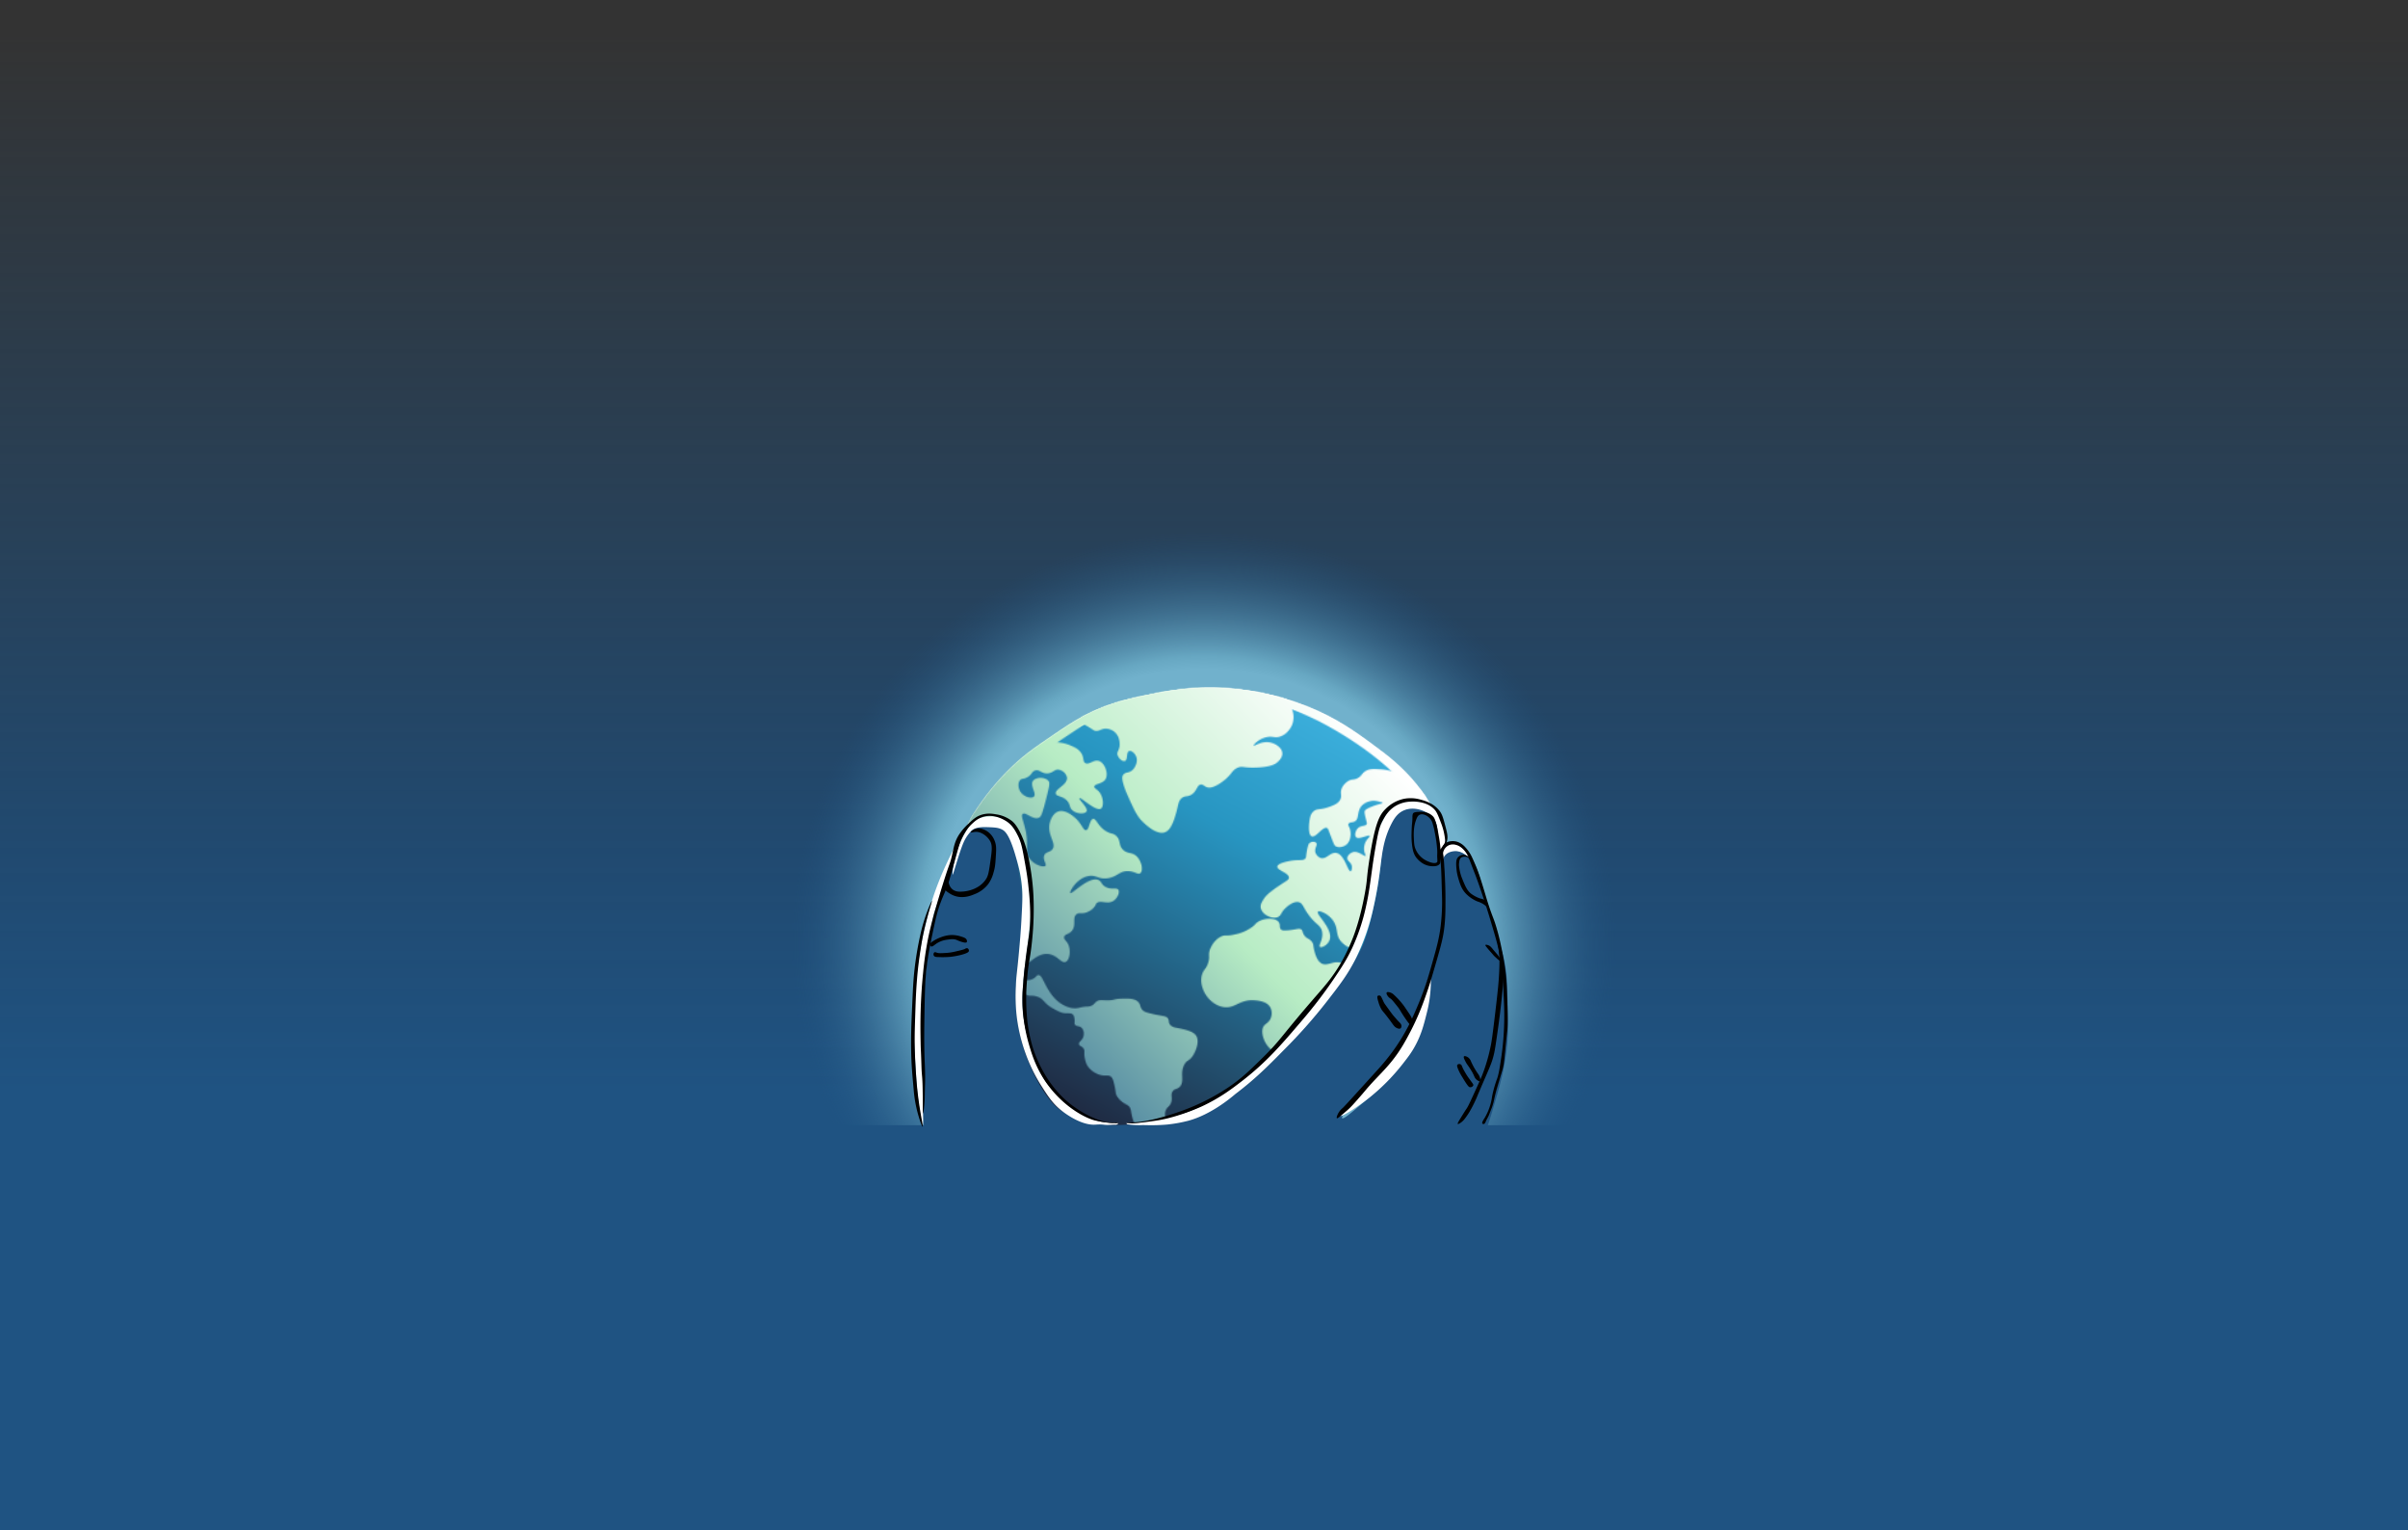 <svg xmlns="http://www.w3.org/2000/svg" xmlns:xlink="http://www.w3.org/1999/xlink" viewBox="0 0 1979.716 1257.858">
  <rect x="0" y="0" width="1979.716" height="1257.858" fill="#333333" stroke="none"/>
  <defs>
    <style>
      .a {
        fill: url(#a);
      }

      .b {
        fill: #fff;
      }

      .c {
        fill: url(#b);
      }

      .d {
        mask: url(#c);
      }

      .e {
        fill: url(#d);
      }

      .f {
        fill: #1f5382;
      }

      .g {
        fill: url(#e);
      }

      .h {
        mask: url(#f);
      }

      .i {
        fill: url(#g);
      }

      .j {
        fill: url(#h);
      }
    </style>
    <linearGradient id="a" x1="537.943" y1="1158.661" x2="537.943" y2="391.989" gradientUnits="userSpaceOnUse">
      <stop offset="0.25"/>
      <stop offset="0.268" stop-color="#090909"/>
      <stop offset="0.429" stop-color="#525252"/>
      <stop offset="0.58" stop-color="#909090"/>
      <stop offset="0.717" stop-color="silver"/>
      <stop offset="0.837" stop-color="#e2e2e2"/>
      <stop offset="0.935" stop-color="#f7f7f7"/>
      <stop offset="1" stop-color="#fff"/>
    </linearGradient>
    <linearGradient id="b" x1="989.858" y1="933.447" x2="989.858" gradientUnits="userSpaceOnUse">
      <stop offset="0.04" stop-color="#1f5382"/>
      <stop offset="0.248" stop-color="#1d4e7c" stop-opacity="0.84"/>
      <stop offset="0.971" stop-color="#1d4e7c" stop-opacity="0"/>
    </linearGradient>
    <mask id="c" x="584.469" y="296.827" width="809.529" height="818.785" maskUnits="userSpaceOnUse">
      <g transform="translate(451.29 -95.161)">
        <rect class="a" x="133.178" y="391.989" width="809.529" height="766.672"/>
      </g>
    </mask>
    <radialGradient id="d" cx="989.858" cy="776.225" r="339.387" gradientUnits="userSpaceOnUse">
      <stop offset="0.666" stop-color="#71b1cc"/>
      <stop offset="0.697" stop-color="#67a7c2"/>
      <stop offset="1" stop-color="#1f5382" stop-opacity="0"/>
    </radialGradient>
    <linearGradient id="e" x1="406.849" y1="1026.169" x2="604.826" y2="669.009" gradientUnits="userSpaceOnUse">
      <stop offset="0.017" stop-color="#1f253c"/>
      <stop offset="0.068" stop-color="#1f2a42"/>
      <stop offset="0.711" stop-color="#2795c1"/>
      <stop offset="1" stop-color="#3baedb"/>
    </linearGradient>
    <mask id="f" x="770.513" y="555.987" width="434.115" height="389.106" maskUnits="userSpaceOnUse">
      <g transform="translate(451.29 -95.161)">
        <g>
          <path class="b" d="M728.23,764.17c-1.54,1.21-15.33-15.45-28.59-28.6,0,0-3.06-2.96-6.92-6.56-27.52-25.71-61.85-42.12-61.85-42.12-5.08-2.43-11.74-5.57-19.91-8.74a201.933,201.933,0,0,0-59.07-13.38c-14.74-1.06-54.84-3.46-96,16.68a164.47,164.47,0,0,0-15.81,9.28c-6.82,4.38-15.49,10.19-27.08,17.95-28.86,19.33-37.46,27.2-43.23,33.02-14.41,14.52-23.23,28.36-23.83,27.92-.5-.36,5.34-9.61,11.57-18.05a201.857,201.857,0,0,1,24.85-27.91c9.78-9.03,17.62-14.4,28.94-22.13,10.57-7.22,17.95-12.27,26.21-16.77,2.49-1.36,5.07-2.68,7.83-3.99,17.73-8.41,32.44-11.52,47.66-14.64,11.9-2.44,28.35-5.73,49.7-5.79a216.992,216.992,0,0,1,63.45,9.38c5.16,1.57,9.68,3.15,13.49,4.58,27.8,10.46,45.17,23.49,64.68,38.13,8.26,6.2,25.37,19.65,38.81,41.19C724.49,755.8,729.23,763.4,728.23,764.17Z"/>
          <path class="b" d="M682.957,727.404c-5.146-.295-8.656-.495-11.915,1.702-2.957,1.994-2.906,4.075-6.468,5.787-3.097,1.489-4.18.417-7.149,2.043a13.47,13.47,0,0,0-5.447,5.787c-1.985,4.242.287,6.109-1.362,9.532-1.719,3.569-5.843,4.977-10.213,6.468-6.74,2.3-9.068.763-11.915,3.404-2.613,2.425-3.022,5.922-3.404,9.191-.117.997-1.1,9.986,2.043,11.234,3.54,1.406,8.919-8.357,12.596-6.808.919.387,1.014,1.179,3.404,7.489,2.333,6.159,2.821,6.928,3.745,7.489,2.64,1.603,7.153.486,9.532-2.043,2.904-3.086,3.494-9.193,1.702-13.277-.437-.995-1.124-2.119-.655-3.15.697-1.532,3.018-.814,5.081-1.957,3.963-2.197,1.458-8.214,5.787-12.936a13.171,13.171,0,0,1,7.149-3.745c3.073-.632,5.4-.057,8.144.621,1.517.375,1.721.58,1.729.74.039.776-4.445,1.19-10.213,3.745-3.701,1.639-4.212,2.514-4.426,3.064-.208.535-.366,1.365,1.021,6.809.74,2.905.916,3.179.681,3.745-.886,2.138-4.524.99-7.149,3.404-2.221,2.043-3.065,6.038-1.702,7.489,2.267,2.415,10.449-2.421,11.234-1.021.485.865-2.776,2.465-4.085,6.809a11.765,11.765,0,0,0-.416,5.638c.444,2.387,1.513,3.438,1.097,3.894-.898.984-5.611-4.205-10.213-3.064-2.417.599-4.784,2.941-4.766,5.106.022,2.554,3.35,3.306,3.745,6.808.166,1.476-.18,3.521-1.021,3.745-2.351.626-4.962-13.908-11.915-14.979-4.918-.757-8.201,5.809-12.936,4.085a7.015,7.015,0,0,1-4.085-4.426c-1.022-3.529,1.989-6.145.681-7.83-.99-1.275-3.836-1.218-5.447,0-.823.622-1.265,1.503-2.043,5.447-1.152,5.843-.625,6.163-1.362,7.149-1.768,2.366-5.142.97-11.915,2.043-1.224.194-10.876,1.722-11.234,4.766-.373,3.171,9.676,5.146,9.532,9.192-.059,1.648-1.762,2.317-7.489,6.128-9.486,6.311-11.712,9.063-12.936,10.894-1.585,2.372-3.273,4.895-2.723,7.83,1.017,5.436,9.174,9.425,13.957,7.489,3.047-1.233,2.403-3.93,6.809-7.83,1.338-1.184,6.234-5.517,10.553-4.426,2.974.752,3.231,3.459,7.149,9.191,6.571,9.614,10.805,9.254,11.915,14.979,1.257,6.485-3.303,11.464-1.702,12.596,1.355.958,6.231-1.474,7.83-5.447,3.633-9.024-11.478-21.433-9.532-23.489,1.182-1.249,8.513,1.473,12.596,7.489,4.34,6.397,1.692,11.63,6.468,17.021.4.451,5.135,5.688,9.234,5.021,7.538-1.226,10.448-22.009,19.021-76.17,3.697-23.354,5.727-35.127,14.638-39.83,11.513-6.076,25.144,3.602,27.915-1.021,2.914-4.862-9.749-19.591-23.489-25.872A42.078,42.078,0,0,0,682.957,727.404Z"/>
          <path class="b" d="M652.66,887.064c-7.435-3.201-12.383,2.643-17.362,0-3.833-2.035-5.342-7.858-6.128-10.894-.927-3.578-.394-5.028-2.043-7.149-1.948-2.506-3.991-2.153-6.128-5.106-1.872-2.588-.911-3.698-2.383-4.766-1.942-1.409-4.112.163-11.574.681-3.227.224-4.29.032-5.106-.681-1.737-1.515-.434-3.704-1.702-5.787-2.282-3.748-11.04-4.128-17.021-.681-2.473,1.425-1.817,1.975-5.106,4.426a36.344,36.344,0,0,1-14.298,6.128c-7.161,1.617-7.53-.099-11.234,1.702-6.522,3.172-8.976,10.243-9.191,10.894-1.498,4.524.232,5.406-1.362,10.553-1.634,5.276-3.834,5.583-5.106,9.872-1.896,6.391.987,12.454,1.702,13.957,2.728,5.738,8.526,11.352,15.66,12.596,9.898,1.725,13.209-6.562,26.213-5.447,2.902.249,9.902.849,12.596,5.787A10.894,10.894,0,0,1,593.426,932c-1.589,4.072-4.667,4.358-6.128,7.149-3.025,5.781,2.766,18.735,9.872,20.085,8.572,1.629,11.957-14.971,37.106-41.872,11.392-12.185,24.25-23.276,21.447-28.255C655.186,888.151,654.258,887.752,652.66,887.064Z"/>
          <path class="b" d="M506.617,1015.064c.684-2.138-.746-3.524.34-6.809,1.12-3.388,3.052-3.157,4.426-6.468,1.738-4.191-.572-6.453,1.362-9.532,1.598-2.545,3.512-1.532,5.787-3.745,4.593-4.465-.293-11.423,4.085-18.723,2.153-3.59,3.629-2.398,6.468-6.468,3.254-4.664,6.059-13.029,2.723-17.362-2.65-3.443-9.524-4.791-16.34-6.128a7.81,7.81,0,0,1-4.766-2.383c-1.585-1.906-.589-3.307-1.702-5.106-1.512-2.443-4.576-1.841-13.957-4.085-4.476-1.071-5.706-1.669-6.809-2.723-2.411-2.306-1.504-4.208-3.404-6.468-2.835-3.372-8.29-3.225-14.298-3.064-6.223.167-5.539,1.391-11.574,1.362-4.335-.021-6.629-.662-8.851,1.021-1.451,1.099-1.912,2.462-4.085,3.404a9.665,9.665,0,0,1-3.745.681c-4.814.242-5.889,1.175-8.851,1.362-5.154.326-9.369-2.024-11.234-3.064-7.292-4.065-11.403-11.601-13.617-15.66-2.498-4.578-3.787-8.522-6.128-8.511-1.502.007-1.738,1.634-4.426,3.064-3.864,2.056-6.304.249-8,1.957-2.113,2.129-1.278,7.91,1.872,10.638,2.66,2.304,4.671.438,9.532,2.043,5.946,1.962,5.15,5.483,13.277,9.872,4.358,2.354,6.537,3.531,9.532,3.745,2.731.195,5.4-.353,6.809,1.362a6.354,6.354,0,0,1,1.021,3.064c.532,2.92-.275,3.571.34,4.766,1.046,2.034,3.774.911,5.787,3.064,1.637,1.75,1.786,4.581,1.362,6.468-.851,3.781-4.218,4.71-3.745,6.809.402,1.779,2.912,1.507,4.085,4.085.611,1.344.259,2.142.34,4.426a25.141,25.141,0,0,0,1.362,6.808c1.735,4.784,6.756,8.554,11.575,9.872,4.748,1.299,6.884-.445,9.191,1.702,1.288,1.199,1.767,3.296,2.723,7.489,1.173,5.14.587,5.672,1.702,7.83a16.824,16.824,0,0,0,5.447,5.787c2.601,1.825,4.217,2.005,5.447,4.085a9.317,9.317,0,0,1,1.021,3.745c.439,2.733,1.506,7.257,2.745,9.106C485.478,1024.401,504.487,1021.718,506.617,1015.064Z"/>
          <path class="b" d="M389.511,888.085c3.666,2.169,10.497-9.769,20.766-8.851,7.808.698,10.995,8.209,14.638,6.468,3.313-1.582,4.563-9.807,1.702-14.979-1.413-2.553-3.387-3.566-3.064-5.447.397-2.313,3.601-2.039,6.128-4.766,4.27-4.607.308-10.983,4.085-13.957,2.382-1.876,4.273.411,9.532-2.043a13.46,13.46,0,0,0,5.329-4.179c1.101-1.507.766-1.819,1.479-2.629,2.749-3.122,8.412.733,13.277-1.702,3.918-1.961,6.14-7.413,4.766-9.532-1.389-2.142-5.649.367-10.553-2.383-3.429-1.923-3.132-4.149-5.447-5.447-7.379-4.136-22.305,11.778-23.489,10.553-.87-.9,4.817-11.937,14.638-13.957,6.782-1.395,8.352,2.987,16.34,1.702,7.921-1.274,9.433-6.074,16.681-5.787,5.58.221,8.006,3.198,9.872,1.702,2.415-1.936,1.431-9.387-2.723-13.617-4.173-4.25-8.185-1.828-11.915-6.128-3.375-3.891-1.295-7.264-5.106-10.894-2.619-2.495-4.034-1.314-8.17-3.745-7.074-4.158-8.116-10.658-10.894-10.213-3.104.498-2.868,8.787-5.787,9.192-2.472.343-3.499-5.482-9.532-10.553-1.694-1.424-7.83-6.581-13.277-4.766-5.341,1.78-7.021,9.266-7.149,9.872-2.034,9.642,5.793,16.23,2.383,21.106-1.98,2.831-5.525,1.911-6.809,5.106-1.468,3.655,2.249,7.154,1.021,8.511-1.42,1.569-8.887-.348-12.936-5.787-4.269-5.734-.634-9.866-3.404-23.149-1.66-7.96-4.159-12.197-2.383-13.617,2.45-1.959,8.373,5.173,13.277,3.064,1.818-.782,2.633-2.463,5.787-14.638,3.224-12.442,3.279-14.183,2.043-15.66-2.772-3.31-10.274-3.187-12.596,0-2.803,3.847,3.164,10.485.681,12.936-1.938,1.913-8.098.362-10.894-3.745-2.062-3.028-2.436-7.653-.34-9.872,1.347-1.426,2.523-.598,5.447-2.043,4.223-2.087,3.837-4.837,6.809-5.787,3.644-1.166,5.13,2.68,10.213,2.383,4.627-.27,5.56-3.582,9.191-3.064,3.182.454,6.63,3.59,6.809,6.808.322,5.81-10.166,9.075-9.191,12.936.667,2.643,5.686,1.527,9.532,6.128,2.647,3.166,1.51,5.178,4.085,7.489,3.631,3.258,10.35,3.261,11.574,1.021,1.642-3.004-6.648-9.944-5.787-10.894,1.1-1.214,13.607,11.253,17.702,8.511,2.508-1.68,2.163-9.271-1.362-13.617-1.962-2.42-4.181-2.934-4.085-4.426.164-2.561,6.774-2.067,9.191-6.128,2.692-4.522-.577-13.416-5.447-14.979-4.351-1.396-8.163,3.644-11.234,1.702-2.108-1.333-.821-4.031-3.064-7.83-2.196-3.718-5.869-5.265-9.532-6.809a32.808,32.808,0,0,0-13.957-2.383c-3.266.222-9.421,1.272-25.532,14.979a202.271,202.271,0,0,0-25.191,25.872c-7.74,9.229-22.314,26.606-19.305,30.062,2.948,3.386,22.118-7.358,27.816-3.508a41.32,41.32,0,0,1,7.489,6.808l0.0 0a24.552,24.552,0,0,1,3.064,5.787c8.38,22.276,8.851,50.723,8.851,50.723.278,16.767.416,25.151-1.362,35.404C388.843,879.183,386.836,886.502,389.511,888.085Z"/>
          <path class="b" d="M611.13,690.64c-.15.4-3.03,7.59-9.87,9.87-4.66,1.55-6.39-.76-11.92.68C583.16,702.8,579.08,707.32,579.47,708c.43.76,6.01-3.9,12.93-2.72,4.63.78,10.24,4.24,10.56,8.85.27,3.89-3.36,6.94-4.43,7.83-1.08.91-4.78,3.74-17.7,4.08-10.35.28-10.57-1.46-14.3,0-5.45,2.14-4.59,5.71-13.27,11.92-7.27,5.2-10.59,4.65-11.58,4.42-2.96-.67-3.62-2.71-5.79-2.38-3.21.49-2.92,5.14-7.49,8.17-3.38,2.24-5.02.67-7.83,2.72-3.25,2.38-3.05,5.94-4.76,11.92-1.76,6.12-4.1,14.29-9.19,16.34-6.89,2.77-16.47-6.63-18.73-8.85-4.34-4.27-6.64-9.32-11.23-19.41-6.72-14.76-5.44-17.78-4.43-19.06,1.92-2.42,4.72-.94,7.83-4.09,2.8-2.82,4.34-7.85,2.39-11.57-1.16-2.21-3.77-4.36-5.45-3.74-2.5.91-.95,7.23-3.4,8.17-1.88.71-5.42-1.96-6.13-5.11-.59-2.6,1.22-3.45,1.7-7.15.04-.35.81-7.05-3.74-11.23a11.785,11.785,0,0,0-7.83-3.07c-3.86.14-5.52,2.64-8.86,1.7-.92-.26-1-.51-3.4-2.04a51.561,51.561,0,0,0-5.26-2.97,6.993,6.993,0,0,1-1.89-1.11c-.91-.91-1.07-2.65-.68-4.86,2.49-1.36,5.07-2.68,7.83-3.99,17.73-8.41,32.44-11.52,47.66-14.64,11.9-2.44,28.35-5.73,49.7-5.79a216.992,216.992,0,0,1,63.45,9.38,24.687,24.687,0,0,1,3.28,4.92,30.656,30.656,0,0,1,1.53,3.51A17.852,17.852,0,0,1,611.13,690.64Z"/>
        </g>
      </g>
    </mask>
    <linearGradient id="g" x1="841.825" y1="896.286" x2="1133.315" y2="604.796" gradientUnits="userSpaceOnUse">
      <stop offset="0.05" stop-color="#4c82a0"/>
      <stop offset="0.513" stop-color="#b7ecc4"/>
      <stop offset="0.978" stop-color="#fff"/>
    </linearGradient>
    <linearGradient id="h" x1="485.09" y1="1017.689" x2="485.09" y2="1015.872" gradientUnits="userSpaceOnUse">
      <stop offset="0.074" stop-color="#1f5382"/>
      <stop offset="0.169" stop-color="#1d4e7c" stop-opacity="0.84"/>
      <stop offset="0.971" stop-color="#1d4e7c" stop-opacity="0"/>
    </linearGradient>
  </defs>
  <title>imgg</title>
  <g>
    <rect class="c" width="1979.716" height="933.447"/>
    <g class="d">
      <circle class="e" cx="989.858" cy="776.225" r="339.387"/>
    </g>
    <rect class="f" x="0" y="924.837" width="1979.716" height="333.021"/>
  </g>
  <g>
    <path class="b" d="M728.23,764.17c-1.54,1.21-15.33-15.45-28.59-28.6,0,0-3.06-2.96-6.92-6.56-27.52-25.71-61.85-42.12-61.85-42.12-5.08-2.43-11.74-5.57-19.91-8.74a201.933,201.933,0,0,0-59.07-13.38c-14.74-1.06-54.84-3.46-96,16.68a164.47,164.47,0,0,0-15.81,9.28c-6.82,4.38-15.49,10.19-27.08,17.95-28.86,19.33-37.46,27.2-43.23,33.02-14.41,14.52-23.23,28.36-23.83,27.92-.5-.36,5.34-9.61,11.57-18.05a201.857,201.857,0,0,1,24.85-27.91c9.78-9.03,17.62-14.4,28.94-22.13,10.57-7.22,17.95-12.27,26.21-16.77,2.49-1.36,5.07-2.68,7.83-3.99,17.73-8.41,32.44-11.52,47.66-14.64,11.9-2.44,28.35-5.73,49.7-5.79a216.992,216.992,0,0,1,63.45,9.38c5.16,1.57,9.68,3.15,13.49,4.58,27.8,10.46,45.17,23.49,64.68,38.13,8.26,6.2,25.37,19.65,38.81,41.19C724.49,755.8,729.23,763.4,728.23,764.17Z" transform="translate(451.29 -95.161)"/>
    <path class="b" d="M682.957,727.404c-5.146-.295-8.656-.495-11.915,1.702-2.957,1.994-2.906,4.075-6.468,5.787-3.097,1.489-4.18.417-7.149,2.043a13.47,13.47,0,0,0-5.447,5.787c-1.985,4.242.287,6.109-1.362,9.532-1.719,3.569-5.843,4.977-10.213,6.468-6.74,2.3-9.068.763-11.915,3.404-2.613,2.425-3.022,5.922-3.404,9.191-.117.997-1.1,9.986,2.043,11.234,3.54,1.406,8.919-8.357,12.596-6.808.919.387,1.014,1.179,3.404,7.489,2.333,6.159,2.821,6.928,3.745,7.489,2.64,1.603,7.153.486,9.532-2.043,2.904-3.086,3.494-9.193,1.702-13.277-.437-.995-1.124-2.119-.655-3.15.697-1.532,3.018-.814,5.081-1.957,3.963-2.197,1.458-8.214,5.787-12.936a13.171,13.171,0,0,1,7.149-3.745c3.073-.632,5.4-.057,8.144.621,1.517.375,1.721.58,1.729.74.039.776-4.445,1.19-10.213,3.745-3.701,1.639-4.212,2.514-4.426,3.064-.208.535-.366,1.365,1.021,6.809.74,2.905.916,3.179.681,3.745-.886,2.138-4.524.99-7.149,3.404-2.221,2.043-3.065,6.038-1.702,7.489,2.267,2.415,10.449-2.421,11.234-1.021.485.865-2.776,2.465-4.085,6.809a11.765,11.765,0,0,0-.416,5.638c.444,2.387,1.513,3.438,1.097,3.894-.898.984-5.611-4.205-10.213-3.064-2.417.599-4.784,2.941-4.766,5.106.022,2.554,3.35,3.306,3.745,6.808.166,1.476-.18,3.521-1.021,3.745-2.351.626-4.962-13.908-11.915-14.979-4.918-.757-8.201,5.809-12.936,4.085a7.015,7.015,0,0,1-4.085-4.426c-1.022-3.529,1.989-6.145.681-7.83-.99-1.275-3.836-1.218-5.447,0-.823.622-1.265,1.503-2.043,5.447-1.152,5.843-.625,6.163-1.362,7.149-1.768,2.366-5.142.97-11.915,2.043-1.224.194-10.876,1.722-11.234,4.766-.373,3.171,9.676,5.146,9.532,9.192-.059,1.648-1.762,2.317-7.489,6.128-9.486,6.311-11.712,9.063-12.936,10.894-1.585,2.372-3.273,4.895-2.723,7.83,1.017,5.436,9.174,9.425,13.957,7.489,3.047-1.233,2.403-3.93,6.809-7.83,1.338-1.184,6.234-5.517,10.553-4.426,2.974.752,3.231,3.459,7.149,9.191,6.571,9.614,10.805,9.254,11.915,14.979,1.257,6.485-3.303,11.464-1.702,12.596,1.355.958,6.231-1.474,7.83-5.447,3.633-9.024-11.478-21.433-9.532-23.489,1.182-1.249,8.513,1.473,12.596,7.489,4.34,6.397,1.692,11.63,6.468,17.021.4.451,5.135,5.688,9.234,5.021,7.538-1.226,10.448-22.009,19.021-76.17,3.697-23.354,5.727-35.127,14.638-39.83,11.513-6.076,25.144,3.602,27.915-1.021,2.914-4.862-9.749-19.591-23.489-25.872A42.078,42.078,0,0,0,682.957,727.404Z" transform="translate(451.29 -95.161)"/>
    <path class="b" d="M652.66,887.064c-7.435-3.201-12.383,2.643-17.362,0-3.833-2.035-5.342-7.858-6.128-10.894-.927-3.578-.394-5.028-2.043-7.149-1.948-2.506-3.991-2.153-6.128-5.106-1.872-2.588-.911-3.698-2.383-4.766-1.942-1.409-4.112.163-11.574.681-3.227.224-4.29.032-5.106-.681-1.737-1.515-.434-3.704-1.702-5.787-2.282-3.748-11.04-4.128-17.021-.681-2.473,1.425-1.817,1.975-5.106,4.426a36.344,36.344,0,0,1-14.298,6.128c-7.161,1.617-7.53-.099-11.234,1.702-6.522,3.172-8.976,10.243-9.191,10.894-1.498,4.524.232,5.406-1.362,10.553-1.634,5.276-3.834,5.583-5.106,9.872-1.896,6.391.987,12.454,1.702,13.957,2.728,5.738,8.526,11.352,15.66,12.596,9.898,1.725,13.209-6.562,26.213-5.447,2.902.249,9.902.849,12.596,5.787A10.894,10.894,0,0,1,593.426,932c-1.589,4.072-4.667,4.358-6.128,7.149-3.025,5.781,2.766,18.735,9.872,20.085,8.572,1.629,11.957-14.971,37.106-41.872,11.392-12.185,24.25-23.276,21.447-28.255C655.186,888.151,654.258,887.752,652.66,887.064Z" transform="translate(451.29 -95.161)"/>
    <path class="b" d="M506.617,1015.064c.684-2.138-.746-3.524.34-6.809,1.12-3.388,3.052-3.157,4.426-6.468,1.738-4.191-.572-6.453,1.362-9.532,1.598-2.545,3.512-1.532,5.787-3.745,4.593-4.465-.293-11.423,4.085-18.723,2.153-3.59,3.629-2.398,6.468-6.468,3.254-4.664,6.059-13.029,2.723-17.362-2.65-3.443-9.524-4.791-16.34-6.128a7.81,7.81,0,0,1-4.766-2.383c-1.585-1.906-.589-3.307-1.702-5.106-1.512-2.443-4.576-1.841-13.957-4.085-4.476-1.071-5.706-1.669-6.809-2.723-2.411-2.306-1.504-4.208-3.404-6.468-2.835-3.372-8.29-3.225-14.298-3.064-6.223.167-5.539,1.391-11.574,1.362-4.335-.021-6.629-.662-8.851,1.021-1.451,1.099-1.912,2.462-4.085,3.404a9.665,9.665,0,0,1-3.745.681c-4.814.242-5.889,1.175-8.851,1.362-5.154.326-9.369-2.024-11.234-3.064-7.292-4.065-11.403-11.601-13.617-15.66-2.498-4.578-3.787-8.522-6.128-8.511-1.502.007-1.738,1.634-4.426,3.064-3.864,2.056-6.304.249-8,1.957-2.113,2.129-1.278,7.91,1.872,10.638,2.66,2.304,4.671.438,9.532,2.043,5.946,1.962,5.15,5.483,13.277,9.872,4.358,2.354,6.537,3.531,9.532,3.745,2.731.195,5.4-.353,6.809,1.362a6.354,6.354,0,0,1,1.021,3.064c.532,2.92-.275,3.571.34,4.766,1.046,2.034,3.774.911,5.787,3.064,1.637,1.75,1.786,4.581,1.362,6.468-.851,3.781-4.218,4.71-3.745,6.809.402,1.779,2.912,1.507,4.085,4.085.611,1.344.259,2.142.34,4.426a25.141,25.141,0,0,0,1.362,6.808c1.735,4.784,6.756,8.554,11.575,9.872,4.748,1.299,6.884-.445,9.191,1.702,1.288,1.199,1.767,3.296,2.723,7.489,1.173,5.14.587,5.672,1.702,7.83a16.824,16.824,0,0,0,5.447,5.787c2.601,1.825,4.217,2.005,5.447,4.085a9.317,9.317,0,0,1,1.021,3.745c.439,2.733,1.506,7.257,2.745,9.106C485.478,1024.401,504.487,1021.718,506.617,1015.064Z" transform="translate(451.29 -95.161)"/>
    <path class="b" d="M389.511,888.085c3.666,2.169,10.497-9.769,20.766-8.851,7.808.698,10.995,8.209,14.638,6.468,3.313-1.582,4.563-9.807,1.702-14.979-1.413-2.553-3.387-3.566-3.064-5.447.397-2.313,3.601-2.039,6.128-4.766,4.27-4.607.308-10.983,4.085-13.957,2.382-1.876,4.273.411,9.532-2.043a13.46,13.46,0,0,0,5.329-4.179c1.101-1.507.766-1.819,1.479-2.629,2.749-3.122,8.412.733,13.277-1.702,3.918-1.961,6.14-7.413,4.766-9.532-1.389-2.142-5.649.367-10.553-2.383-3.429-1.923-3.132-4.149-5.447-5.447-7.379-4.136-22.305,11.778-23.489,10.553-.87-.9,4.817-11.937,14.638-13.957,6.782-1.395,8.352,2.987,16.34,1.702,7.921-1.274,9.433-6.074,16.681-5.787,5.58.221,8.006,3.198,9.872,1.702,2.415-1.936,1.431-9.387-2.723-13.617-4.173-4.25-8.185-1.828-11.915-6.128-3.375-3.891-1.295-7.264-5.106-10.894-2.619-2.495-4.034-1.314-8.17-3.745-7.074-4.158-8.116-10.658-10.894-10.213-3.104.498-2.868,8.787-5.787,9.192-2.472.343-3.499-5.482-9.532-10.553-1.694-1.424-7.83-6.581-13.277-4.766-5.341,1.78-7.021,9.266-7.149,9.872-2.034,9.642,5.793,16.23,2.383,21.106-1.98,2.831-5.525,1.911-6.809,5.106-1.468,3.655,2.249,7.154,1.021,8.511-1.42,1.569-8.887-.348-12.936-5.787-4.269-5.734-.634-9.866-3.404-23.149-1.66-7.96-4.159-12.197-2.383-13.617,2.45-1.959,8.373,5.173,13.277,3.064,1.818-.782,2.633-2.463,5.787-14.638,3.224-12.442,3.279-14.183,2.043-15.66-2.772-3.31-10.274-3.187-12.596,0-2.803,3.847,3.164,10.485.681,12.936-1.938,1.913-8.098.362-10.894-3.745-2.062-3.028-2.436-7.653-.34-9.872,1.347-1.426,2.523-.598,5.447-2.043,4.223-2.087,3.837-4.837,6.809-5.787,3.644-1.166,5.13,2.68,10.213,2.383,4.627-.27,5.56-3.582,9.191-3.064,3.182.454,6.63,3.59,6.809,6.808.322,5.81-10.166,9.075-9.191,12.936.667,2.643,5.686,1.527,9.532,6.128,2.647,3.166,1.51,5.178,4.085,7.489,3.631,3.258,10.35,3.261,11.574,1.021,1.642-3.004-6.648-9.944-5.787-10.894,1.1-1.214,13.607,11.253,17.702,8.511,2.508-1.68,2.163-9.271-1.362-13.617-1.962-2.42-4.181-2.934-4.085-4.426.164-2.561,6.774-2.067,9.191-6.128,2.692-4.522-.577-13.416-5.447-14.979-4.351-1.396-8.163,3.644-11.234,1.702-2.108-1.333-.821-4.031-3.064-7.83-2.196-3.718-5.869-5.265-9.532-6.809a32.808,32.808,0,0,0-13.957-2.383c-3.266.222-9.421,1.272-25.532,14.979a202.271,202.271,0,0,0-25.191,25.872c-7.74,9.229-22.314,26.606-19.305,30.062,2.948,3.386,22.118-7.358,27.816-3.508a41.32,41.32,0,0,1,7.489,6.808l0.0 0a24.552,24.552,0,0,1,3.064,5.787c8.38,22.276,8.851,50.723,8.851,50.723.278,16.767.416,25.151-1.362,35.404C388.843,879.183,386.836,886.502,389.511,888.085Z" transform="translate(451.29 -95.161)"/>
    <path class="b" d="M611.13,690.64c-.15.4-3.03,7.59-9.87,9.87-4.66,1.55-6.39-.76-11.92.68C583.16,702.8,579.08,707.32,579.47,708c.43.76,6.01-3.9,12.93-2.72,4.63.78,10.24,4.24,10.56,8.85.27,3.89-3.36,6.94-4.43,7.83-1.08.91-4.78,3.74-17.7,4.08-10.35.28-10.57-1.46-14.3,0-5.45,2.14-4.59,5.71-13.27,11.92-7.27,5.2-10.59,4.65-11.58,4.42-2.96-.67-3.62-2.71-5.79-2.38-3.21.49-2.92,5.14-7.49,8.17-3.38,2.24-5.02.67-7.83,2.72-3.25,2.38-3.05,5.94-4.76,11.92-1.76,6.12-4.1,14.29-9.19,16.34-6.89,2.77-16.47-6.63-18.73-8.85-4.34-4.27-6.64-9.32-11.23-19.41-6.72-14.76-5.44-17.78-4.43-19.06,1.92-2.42,4.72-.94,7.83-4.09,2.8-2.82,4.34-7.85,2.39-11.57-1.16-2.21-3.77-4.36-5.45-3.74-2.5.91-.95,7.23-3.4,8.17-1.88.71-5.42-1.96-6.13-5.11-.59-2.6,1.22-3.45,1.7-7.15.04-.35.81-7.05-3.74-11.23a11.785,11.785,0,0,0-7.83-3.07c-3.86.14-5.52,2.64-8.86,1.7-.92-.26-1-.51-3.4-2.04a51.561,51.561,0,0,0-5.26-2.97,6.993,6.993,0,0,1-1.89-1.11c-.91-.91-1.07-2.65-.68-4.86,2.49-1.36,5.07-2.68,7.83-3.99,17.73-8.41,32.44-11.52,47.66-14.64,11.9-2.44,28.35-5.73,49.7-5.79a216.992,216.992,0,0,1,63.45,9.38,24.687,24.687,0,0,1,3.28,4.92,30.656,30.656,0,0,1,1.53,3.51A17.852,17.852,0,0,1,611.13,690.64Z" transform="translate(451.29 -95.161)"/>
  </g>
  <path class="g" d="M726.95,762.94c-7.71,9.14-13.46,23.42-20.33,41.4-19.87,51.98-24.67,71.03-31.66,88.85-5.46,13.91-29.15,74.33-82.22,105.7-26.17,15.48-33.06,8.26-117.44,31.15-16.16,4.39-29.81,8.09-40.96,11.29-65.78-34.36-110.15-99.38-110.15-173.93,0-110.41,97.33-199.91,217.39-199.91C620,667.49,688.72,705.68,726.95,762.94Z" transform="translate(451.29 -95.161)"/>
  <g class="h">
    <ellipse class="i" cx="987.57" cy="750.541" rx="217.057" ry="194.553"/>
  </g>
  <g>
    <path class="f" d="M309.719,1034.157c-1.537-13.517-2.976-30.546-3.442-50.263-.415-17.565.098-30.652.511-40.723,1.141-27.852,2.804-68.439,12.88-103.4,2.499-8.672,3.231-9.068,8.12-25.281,4.231-14.031,5.483-19.702,10.468-27.192,3.695-5.551,7.275-10.93,14.298-13.532,7.216-2.673,16.155-1.707,22.34,2.809,4.746,3.465,7.284,8.592,10.59,30.288,3.136,20.585,4.855,30.883,4.209,46.683-.84,20.567-3.563,22.012-4.974,40.178-1.097,14.112-2.873,36.973,5.74,63.52,8.55,26.355,21.872,46.001,31.523,51.144a137.518,137.518,0,0,0,13.998,6.165,71.999,71.999,0,0,0,10.383,3.234,87.923,87.923,0,0,0,11.447,1.628c3.071.284,5.226.36,5.968.383,3.437.107,6.04-.009,7.181-.064,20.797-.99,31.195-1.485,36.34-2.287a139.444,139.444,0,0,0,45.787-16.198,154.938,154.938,0,0,0,18.75-12.628c9.998-7.569,18.24-15.264,32.143-30.229,14.538-15.649,27.847-30.069,43.622-51.658,16.502-22.584,20.637-32.394,22.576-37.5,3.839-10.107,5.968-19.925,8.036-29.464A281.812,281.812,0,0,0,683.568,808.01c.39-3.663.834-8.596,1.913-16.071,1.732-12.004,3.056-16.391,5.74-20.663a25.335,25.335,0,0,1,8.033-8.337c2.444-1.545,9.676-5.488,17.15-3.108a21.57,21.57,0,0,1,6.195,3.41,26.79,26.79,0,0,1,7.27,7.27c4.343,7.788,2.531,13.55,4.592,27.551.812,5.519,1.539,7.649,2.296,11.48,1.668,8.443,2.609,20.73-1.148,44.77-2.424,15.509-6.454,40.213-19.515,70.79-8.464,19.815-12.696,29.723-20.281,38.265-10.091,11.366-21.727,18.342-36.352,38.265-1.831,2.495-8.466,11.533-7.27,12.628.9.825,5.89-3.18,10.714-7.27,16.927-14.351,25.39-21.526,34.056-32.908a139.188,139.188,0,0,0,22.194-40.944c6.109-18.449,6.053-32.968,5.74-57.398-.525-40.997-8.5-65.678,3.444-75.765a24.459,24.459,0,0,1,14.789-5.932,20.749,20.749,0,0,1,11.614,4.019c6.466,4.619,8.529,11.304,11.479,21.811,4.472,15.926,9.928,31.563,14.541,47.449,3.03,10.436,3.895,13.249,4.899,18.568,1.683,8.921,2.102,16.132,2.372,27.733.461,19.827.691,29.741,0,37.882-1.681,19.79-5.913,34.655-9.184,45.918-5.201,17.914-7.802,26.871-11.862,32.908-18.042,26.826-69.834,22.204-84.566,21.046-63.607-5-191.286-4.753-371.554-2.296" transform="translate(451.29 -95.161)"/>
    <path class="b" d="M307.281,1019.999c.613-.058.206-7.295.144-24.807-.035-9.906.039-8.53.043-15.191.012-25.684-2.046-30.893-1.021-42.553,0-0.0.476-5.417.596-15.234.031-2.507-.101-4.354-.17-5.191-.076-.921-.115-1.091-.17-1.787a31.709,31.709,0,0,1,.085-5.702c2.23-23.679,5.095-38.931,5.095-38.931.166-.882.136-.723.266-1.409,3.442-18.177,3.173-20.104,5.532-26.723.798-2.24,2.587-7.161,5.278-14.942.892-2.579,1.917-5.677,3.233-9.909,2.23-7.171,2.682-9.292,4.936-15.915,3.726-10.947,6.279-16.277,5.957-16.426-.595-.275-9.633,17.892-14.298,28.936-3.821,9.048-6.106,15.922-6.809,18.043-2.95,8.91-4.614,15.731-6.128,22-1.622,6.715-3.565,15.001-5.362,26.17C302.347,893.741,301.628,903.823,301,912.936c-.527,7.66-1.233,18.256-1.021,32.17.054,3.52.538,11.642,1.506,27.886.789,13.234,1.312,20.732,2.622,30.412C304.272,1004.627,306.381,1020.083,307.281,1019.999Z" transform="translate(451.29 -95.161)"/>
    <path class="b" d="M331.894,814.043c.56.103,5.304-17.929,8.936-26.298a31.786,31.786,0,0,1,4.759-7.768,16.272,16.272,0,0,1,2.305-2.444c1.425-1.156,4.245-2.817,12-2.553,6.334.216,9.566.326,12.766,2.043,2.171,1.165,5.781,3.849,10.723,20.681,2.395,8.157,4.731,16.112,5.617,27.83.492,6.516.158,12.769-.511,25.277-.572,10.697-1.341,19.162-2.043,26.808-1.663,18.117-2.248,19.307-2.553,28.085a152.707,152.707,0,0,0,.511,23.234,137.395,137.395,0,0,0,7.404,31.915,134.398,134.398,0,0,0,12.766,26.298c5.759,9.028,9.646,15.206,17.406,21.239,1.821,1.416,14.051,10.808,25.275,11.144,2.933.088,4.837-.471,9.319.085,3.026.376,6.101-.133,9.149-.043a2.749,2.749,0,0,0,1.915-.596c.213-.198.48-.542.383-.723-.115-.215-.623-.136-1.245-.101-.748.042-1.496-.085-2.245-.101-1.719-.038-7.814-.618-9.574-.862-5.692-.789-12.416-4.531-15.66-6.298a95.55,95.55,0,0,1-29.872-25.532l-0-0c-6.17-8.742-8.671-16.267-13.277-30.128-2.428-7.307-4.833-14.669-6.128-24.766-1.288-10.043-.801-17.511,0-28.851.958-13.56,1.933-14.178,3.83-31.915,1.632-15.259,2.543-24.122,2.043-36.255a185.641,185.641,0,0,0-2.553-23.234c-2.789-17.77-5.969-25.678-9.702-31.915-3.074-5.136-5.775-7.887-9.191-9.702-5.414-2.876-10.881-2.474-13.277-2.298a22.472,22.472,0,0,0-10.723,3.064c-3.678,2.287-5.363,5.137-8.426,10.468a78.326,78.326,0,0,0-8.34,21.106C332.024,807.976,331.576,813.984,331.894,814.043Z" transform="translate(451.29 -95.161)"/>
    <path d="M309.255,985.362c-.017.536-.097,2.987-.17,6.383-.055,2.584-.072,4.132-.085,4.851-.112,6.288-1.072,13.766-1.436,13.745-.246-.014-.096-3.435-.234-14.575-.061-4.921-.092-7.381-.202-10.234-.272-7.028-.626-6.671-.851-14.043-.476-15.621-.548-12.468-.681-19.574-.166-8.896-.374-21.283.511-37.447.555-10.154,1.315-17.647,1.532-19.745a273.255,273.255,0,0,1,4.085-28.255c1.506-7.408,3.058-13.242,4.426-18.383.372-1.4,1.556-5.819,4.766-16.511,8.867-29.532,8.41-24.364,10.383-33.021,1.595-6.996,2.206-11.744,5.957-17.532a48.261,48.261,0,0,1,7.66-8.851c3.71-3.467,5.97-5.577,9.702-6.979,5.486-2.06,10.423-1.186,13.277-.681a27.441,27.441,0,0,1,12.766,5.447c1.088.875,5.009,4.189,9.362,15.319,2.088,5.339,3.66,10.903,5.277,20.085a198.75,198.75,0,0,1,3.064,26.383,250.041,250.041,0,0,1-1.021,35.234c-1.655,17.67-3.383,19.101-4.426,35.745a166.923,166.923,0,0,0-.17,24.681,125.415,125.415,0,0,0,5.447,29.957c2.295,7.004,11.682,32.795,35.064,48.511 0.0 0,16.202,11.76,30,11.957.564.008,1.128.041,1.692.033.602-.009,1.178.018,2.33.072.19.009.785.04.808.193a.116.116,0,0,1-.019.07c-.068.129-.265.157-.368.167-.601.056-3.139-.022-3.858-.011-.109.002-.44.005-.895-.008-.2-.006-.439-.019-.764-.048A120.067,120.067,0,0,1,448.617,1016c-8.727-2.385-23.593-10.777-35.787-25.745-11.823-14.511-15.929-28.814-18.553-37.957a131.21,131.21,0,0,1-4.894-34.255c-.181-7.856.418-13.933,1.617-26.085,2.419-24.52,4.623-27.596,4.723-43.021a212.925,212.925,0,0,0-1.277-22.979c-.931-9.743-1.994-15.608-4-26.681-1.54-8.502-2.534-12.619-5.021-17.489-1.857-3.637-3.729-7.302-7.745-10.511-.527-.421-10.54-8.174-21.277-4.596-4.034,1.344-6.616,3.771-8.809,5.83-1.441,1.354-4.664,4.634-8.128,11.915-1.805,3.795-2.345,5.879-5.872,18.553-3.847,13.822-4.341,15.425-5.021,17.447-2.732,8.125-3.91,9.476-6.468,16.34-3.014,8.087-4.307,14.214-6.894,26.468-1.399,6.627-3.276,15.618-4.681,27.064-1.358,11.066-1.53,22.356-1.872,44.936-.183,12.078-.093,24.291.34,33.872C309.021,969.576,309.451,979.033,309.255,985.362Z" transform="translate(451.29 -95.161)"/>
    <path d="M328.426,818.191h0c.011,1.137.184,5.114,3.128,7.723,2.804,2.486,6.403,2.206,9.319,1.979,1.493-.116,13.029-1.198,18.766-10.66,1.664-2.744,2.194-6.425,3.255-13.787,1.276-8.852,1.873-13.351-.128-16.915-2.201-3.921-7.048-7.82-11.809-7.66-1.978.067-3.893.832-4.085.383-.211-.492,1.754-2.189,4.021-2.872,4.662-1.406,9.254,1.877,10.021,2.426a16.461,16.461,0,0,1,5.809,8.17c1.253,3.476,1.048,6.658.638,13.021-.307,4.759-.519,8.05-1.851,12.383a27.828,27.828,0,0,1-4.468,9.574A25.817,25.817,0,0,1,350,830.064c-2.455,1.032-8.051,3.383-14.489,1.979a18.45,18.45,0,0,1-6.447-2.808c-1.894-1.224-3.37-2.211-3.702-3.957a5.128,5.128,0,0,1,1.021-3.766" transform="translate(451.29 -95.161)"/>
    <path class="b" d="M475.928,1018.162a1.748,1.748,0,0,1-.822.056.179.179,0,0,0-.149-.005c-.116.076-.06.441.093.668a1.138,1.138,0,0,0,.79.407,80.285,80.285,0,0,0,12.096.606c1.8-.058.955.058,4.979.064a147.941,147.941,0,0,0,15.191-.511,116.355,116.355,0,0,0,17.745-3.192c18.205-4.955,34.287-18.3,38.553-21.957,16.194-12.218,26.825-22.943,39.573-35.906a427.455,427.455,0,0,0,35.236-39.668c11.209-14.42,17.795-22.894,24.511-36.511a180.966,180.966,0,0,0,13.532-38.298,335.202,335.202,0,0,0,6.313-35.905c1.417-11.035,2.461-22.83,9.134-35.84,2.251-4.388,4.979-8.596,9.957-10.851,7.141-3.234,14.373-.394,15.702.128,1.65.648,7.028,2.76,10.085,8.17,1.574,2.785,1.836,5.639,2.298,11.234.826,10.023-.438,14.925.894,15.319,1.268.376,3.988-3.602,4.979-7.66a16.782,16.782,0,0,0,.128-7.021c-1.808-10.609-2.712-15.914-7.021-20.426-6.648-6.96-15.917-7.293-19.021-7.404-2.899-.104-8.973-.245-14.936,3.319-6.233,3.726-8.835,9.403-11.617,15.702-2.611,5.911-4.031,13.808-6.766,29.362-.468,2.662-.258,1.572-1.915,11.362-2.154,12.732-3.232,19.098-3.702,21.574a175.775,175.775,0,0,1-8.425,29.362c-5.172,13.272-10.98,22.314-16.723,31.149-7.298,11.226-14.794,20.105-29.489,37.404-11.803,13.895-17.704,20.842-25.021,28.213-9.935,10.008-20.304,20.344-36.255,31.021-9.647,6.458-21.68,14.626-36.128,18.638-3.463.962-8.387,2.057-17.702,4.128-7.213,1.604-10.897,2.194-13.316,2.49-.616.075-1.204.143-2.024.219-3.863.36-7.56.375-9.436.48C476.41,1018.129,475.992,1018.153,475.928,1018.162Z" transform="translate(451.29 -95.161)"/>
    <path class="b" d="M724.319,897.277c1.204.207.662,8.827.511,11.234a103.314,103.314,0,0,1-3.064,19.064c-2.373,9.499-4.393,17.581-9.532,27.064-3.122,5.76-5.979,9.426-10.043,14.638a167.404,167.404,0,0,1-27.064,27.574c-10.917,8.735-23.584,16.544-24.429,15.463-.539-.69,4.077-4.563,12.344-13.25,8.589-9.025,14.131-15.969,24.511-28.766,10.106-12.459,15.159-18.689,17.532-22.979,5.488-9.921,8.962-20.464,12.596-31.489C721.355,904.68,723.172,897.079,724.319,897.277Z" transform="translate(451.29 -95.161)"/>
    <path class="b" d="M734.362,803.319c.537.06.398-2.768,2.468-5.191,3.123-3.656,8.743-3.424,9.106-3.404,6.361.35,10.179,5.74,10.809,5.106.534-.537-2.175-4.45-5.702-7.489-2.495-2.15-4.563-3.931-7.574-3.915a9.412,9.412,0,0,0-5.872,2.383,10.662,10.662,0,0,0-3.149,4.681C733.076,799.237,733.726,803.248,734.362,803.319Z" transform="translate(451.29 -95.161)"/>
    <path d="M474.957,1018.213c-.006-.241,5.51-.553,7.049-.656,18.159-1.216,42.201-10.807,44.356-11.684a177.857,177.857,0,0,0,32.511-17.191c10.857-7.418,17.543-13.944,28.085-24.34,15.857-15.638,13.512-15.859,45.787-52.936,5.44-6.25,12.437-14.205,19.362-26.511a154.393,154.393,0,0,0,8.553-18.128c1.576-3.956,6.345-16.378,10.213-37.66,2.249-12.375,1.019-10.279,3.702-27.702,4.562-29.625,8.247-36.515,13.404-41.489a29.983,29.983,0,0,1,14.809-8.17,29.404,29.404,0,0,1,13.915.638c3.264.872,11.12,2.97,16.085,10.021,1.834,2.605,2.797,6.311,4.723,13.723,1.2,4.618,1.562,7.042.894,10.021-1.368,6.092-6.438,10.253-6.766,10.021-.219-.155,1.233-2.602,1.66-3.319,1.818-3.061,2.777-3.56,3.319-5.298.426-1.365.167-2.504-.191-4.915a51.264,51.264,0,0,0-2.681-10.277c-2.418-6.334-3.627-9.5-5.362-11.489-6.75-7.737-18.545-6.955-20.426-6.83a26.014,26.014,0,0,0-11.745,3.447c-5.858,3.436-8.65,8.34-10.532,11.745-2.593,4.69-3.635,8.753-5.362,18.128-2.111,11.461-3.294,20.268-3.574,22.34-1.753,12.932-2.828,20.858-4.851,29.872a163.128,163.128,0,0,1-11.362,34.468c-4.717,10.141-9.248,16.874-16.085,26.936a375.384,375.384,0,0,1-25.532,33.192c-16.288,19.121-28.856,33.874-49.149,49.532-8.217,6.34-17.898,13.72-32.425,20.553-0.0 0-17.966,8.404-35.362,11.489-4.198.745-11.936,1.7-15.765,2.173-.549.068-2.349.343-4.766.465C478.183,1018.548,474.962,1018.397,474.957,1018.213Z" transform="translate(451.29 -95.161)"/>
    <path d="M658.234,1005.979c-1.306,1.274-2.786,2.53-5.745,5.043-3.251,2.76-4.265,3.48-4.66,3.191-.52-.38.303-2.319.511-2.809a14.622,14.622,0,0,1,4.213-5.553c.94-.731,9.84-10.551,27.638-30.192a186.576,186.576,0,0,0,14.681-17.957C705.205,943.17,710.626,930.43,714.957,920.085c5.532-13.213,8.418-23.404,11.574-34.553,3.319-11.722,5.354-19.029,6.638-29.447a167.969,167.969,0,0,0,1.021-26.213c-.48-18.098-.721-27.148-1.872-30.213-.344-.915-1.806-4.549-.426-5.872a1.713,1.713,0,0,1,1.617-.426c.968.318,1.268,1.811,1.532,3.404a86.64,86.64,0,0,1,1.021,9.617c.139,2.916.129,1.109.34,5.362.261,5.246.672,13.493.681,21.702.011,9.822.02,17.318-1.277,26.638-1.092,7.851-3.281,15.362-7.66,30.383-2.764,9.482-4.53,15.542-7.574,23.915a211.924,211.924,0,0,1-12.17,28.426C704.377,950.466,700.278,958.261,693,967.319c-7.168,8.921-13.735,14.484-22.043,24.426-2.129,2.547-3.703,4.337-6.851,7.915C661.447,1002.682,660.081,1004.177,658.234,1005.979Z" transform="translate(451.29 -95.161)"/>
    <path d="M732.98,792.85c-.204-3.052-.537-5.374-.77-6.96-.201-1.372-.495-3.02-1.082-6.316-.335-1.881-.503-2.821-.618-3.377a55.225,55.225,0,0,0-1.952-7.027,10.844,10.844,0,0,0-.479-1.165,12.212,12.212,0,0,0-.766-1.34A11.602,11.602,0,0,0,721.85,763.11a16.654,16.654,0,0,0-6.64-.68c-1.71.07-4.33.2-4.89,1.51a6.862,6.862,0,0,0-.32,1.4,10.038,10.038,0,0,0-.07,1.64,49.403,49.403,0,0,1-.38,5.7s-.28,3.48-.34,7.53a61.249,61.249,0,0,0,.26,8.09c.48,4.11.89,7.6,3.15,11.06.24.37,4.43,6.59,11.81,7.6,1.03.14,6.12.85,7.97-1.79.29-.41.51-.9.64-4.21A65.462,65.462,0,0,0,732.98,792.85Zm-2.81,10.92c-1.49,1.82-7.37.02-11.3-2.75a18.624,18.624,0,0,1-6.44-8.11c-1.03-2.5-1.13-4.62-1.34-8.87-.39-7.74.82-12.03,1.53-14.1.93-2.72,1.66-4.44,3.38-5.17,2.82-1.21,6.79,1.02,8.83,3.7a11.052,11.052,0,0,1,1.885,4.302,19.913,19.913,0,0,1,.651,2.285q.036.165.07.328c.037.119.09.295.148.51a15.801,15.801,0,0,1,.35,1.61c.125.748.415,2.227.836,4.304a105.504,105.504,0,0,1,1.53,12c.18,3.66-.14,2.81.05,6.83C730.45,802.83,730.55,803.3,730.17,803.77Z" transform="translate(451.29 -95.161)"/>
    <path d="M728.22,769.16a13.324,13.324,0,0,0-.67-1.95A6.451,6.451,0,0,1,728.22,769.16Z" transform="translate(451.29 -95.161)"/>
    <path d="M731.894,799.745c1.862.95,2.624.8,2.979.511.846-.691-.288-2.448.511-5.191a8.504,8.504,0,0,1,1.277-2.553,8.313,8.313,0,0,1,3.404-2.723,8.639,8.639,0,0,1,5.447-.255c5.505,1.279,8.616,6.575,9.702,8.426.759,1.292.742,1.545,3.574,8.936,1.651,4.309,2.056,5.264,2.809,7.234,5.751,15.049,11.745,34.979,11.745,34.979,4.013,13.343,6.02,20.014,7.234,25.787,3.29,15.641,3.883,28.215,4.426,39.745.358,7.599.635,14.758.255,24.511a233.204,233.204,0,0,1-2.287,25.061c-1.308,8.777-1.961,13.166-3.33,17.237a97.634,97.634,0,0,0-3.915,13.362c-.687,3.305-.383,2.849-.934,5.076a46.63,46.63,0,0,1-5.364,13.903c-1.071,1.749-2.648,3.992-1.957,4.851a1.224,1.224,0,0,0,1.106.34c.906-.16,1.378-1.367,1.617-1.957.804-1.988,2.039-3.786,2.809-5.787,2.266-5.893,1.96-4.889,2.383-6.128,1.747-5.116,1.498-6.212,3.489-13.532.235-.866.938-3.23,2.342-7.958,2.28-7.674,2.39-7.894,2.764-9.233,1.313-4.706,1.328-6.941,2.638-20.17,1.243-12.549,1.242-10.675,1.447-14.043.128-2.115.361-6.692-.085-20.426-.369-11.357-.554-17.036-1.191-22.979-.927-8.642-2.211-15.193-3.149-19.915-1.017-5.12-2.293-11.468-4.681-19.489-2.259-7.589-2.74-7.36-6.128-17.532-2.58-7.745-2.552-8.633-7.234-23.404a161.728,161.728,0,0,0-6.468-16.255,31.01,31.01,0,0,0-5.617-8.511,15.939,15.939,0,0,0-5.362-4.085,12.273,12.273,0,0,0-6.979-.936,8.453,8.453,0,0,0-4.553,1.872c-1.378,1.244-1.452,2.403-3.362,6.298-.681,1.389-1.291,2.504-1.702,3.234" transform="translate(451.29 -95.161)"/>
    <path d="M762.277,998.383a106.564,106.564,0,0,1-5.489,10.723,56.946,56.946,0,0,1-3.191,4.723,16.608,16.608,0,0,1-3.062,3.387c-.919.741-2.883,2.129-3.321,1.719-.37-.346.504-1.833,2.043-4.34,2.574-4.196,3.861-6.294,4.979-7.915,1.01-1.464,1.775-2.768,5.872-11.745,4.16-9.113,6.24-13.67,7.277-16.34a146.91,146.91,0,0,0,6.766-23.106c.721-3.317,1.298-6.428,3.83-27.702,2.185-18.357,2.792-24.749,3.192-32.17.507-9.418.361-14.607-.255-19.915-.553-4.761-1.323-8.227-1.021-8.298.433-.102,2.989,6.836,4.213,14.809.925,6.028.754,10.462.383,18.894-.282,6.397-.769,10.904-1.66,19.149-.552,5.104-1.314,11.525-2.426,19.404-1.697,12.028-2.546,18.042-3.447,21.83C774.842,970.384,773.181,972.49,762.277,998.383Z" transform="translate(451.29 -95.161)"/>
    <path d="M757.027,801.5c-.627-.564-.596-.816-1.048-1.245a4.553,4.553,0,0,0-3.319-.936,4.434,4.434,0,0,0-2.808.851c-1.116.925-1.308,2.345-1.532,4a12.57,12.57,0,0,0-.085,2.638,37.693,37.693,0,0,0,2.298,9.787c2.898,7.162,4.449,10.996,8.34,13.617a27.67,27.67,0,0,0,6.213,3.234c2.149.695,3.199.635,4.426,1.702,2.07,1.8,2.568,5.001,1.957,5.362-.383.226-1.066-.746-2.809-1.957a19.556,19.556,0,0,0-5.277-2.468,29.012,29.012,0,0,1-9.447-6.383c-3.794-3.973-5.091-8.485-6.468-13.277a38.751,38.751,0,0,1-1.362-7.489c-.649-6.185.335-7.877.851-8.596a6.299,6.299,0,0,1,3.574-2.468,6.989,6.989,0,0,1,5.426,1.378c1.784,1.194,3.027,2.993,2.83,3.218C758.649,802.626,757.71,802.114,757.027,801.5Z" transform="translate(451.29 -95.161)"/>
    <path class="j" d="M481.478,1017.689l7.224-1.817" transform="translate(451.29 -95.161)"/>
    <path d="M709.936,934.298c-.277-2.439-1.373-4.117-2.681-6.064-2.566-3.82-3.849-5.731-5.17-7.468a64.247,64.247,0,0,0-7.915-8.489,7.954,7.954,0,0,0-3.638-1.66c-1.246-.201-1.597.1-1.723.255-.103.127-.332.499,0,1.468a7.652,7.652,0,0,0,3.128,3.574c1.028.668,2.579,2.615,5.681,6.511,2.276,2.858,1.953,3.119,5.681,8.681,4.772,7.12,5.649,7.211,6,7.085C710.315,937.828,709.965,934.555,709.936,934.298Z" transform="translate(451.29 -95.161)"/>
    <path d="M698.83,935c1.017,1.012,2.062,1.969,2.106,3.383a2.477,2.477,0,0,1-.766,1.979c-.999.727-2.621-.047-3.192-.319-1.869-.891-2.582-2.216-5.106-5.681-1.033-1.417-1.809-2.425-2.745-3.638-3.303-4.286-3.624-4.218-4.723-6.064a25.86,25.86,0,0,1-2.489-6.128c-1.204-3.775-.876-4.536-.511-4.851a2.006,2.006,0,0,1,2.106-.064,1.916,1.916,0,0,1,.702.766c.999,1.791,1.678,3.598,2.298,4.787a16.418,16.418,0,0,0,1.404,2.106c3.834,5.336,5.75,8.004,6.894,9.255C696.16,932.011,697.409,933.587,698.83,935Z" transform="translate(451.29 -95.161)"/>
    <path d="M782.191,883.404c-1.266-2.628-2.6-3.873-4.596-6.213-2.68-3.143-3.197-4.325-5.192-5.106-.771-.302-2.168-.703-2.468-.255-.28.418.528,1.38,2.553,3.745,2.732,3.19,4.108,4.794,4.596,5.277.425.42,4.968,4.886,5.617,4.34C782.785,885.122,782.905,884.886,782.191,883.404Z" transform="translate(451.29 -95.161)"/>
    <path d="M764.191,978.213a9.669,9.669,0,0,1,1.468,3.638c.136.754.282,1.618-.128,1.915-.606.44-2.18-.541-3.191-1.532-1.3-1.274-1.414-2.312-2.745-4.915-.612-1.196-1.11-1.989-2.106-3.574-1.985-3.157-2.699-3.675-3.894-6-.925-1.801-1.905-3.709-1.277-4.34.606-.609,2.558.123,3.83,1.213a7.573,7.573,0,0,1,2.043,3.192A62.5,62.5,0,0,0,764.191,978.213Z" transform="translate(451.29 -95.161)"/>
    <path d="M755.766,980.574c.479.675,1.658,2.296,3,4.149.91,1.256,1.362,1.896,1.213,2.489a2.622,2.622,0,0,1-2.745,1.532c-.781-.099-1.474-.606-3.957-4.468-.788-1.225-1.388-2.215-2.234-3.638a45.938,45.938,0,0,1-3.255-6c-.924-2.207-1.498-3.626-.83-4.404a2.308,2.308,0,0,1,2.617-.255c.839.442.923,1.219,1.787,3.128.435.96.949,1.853,1.979,3.638C753.833,977.599,754.622,978.961,755.766,980.574Z" transform="translate(451.29 -95.161)"/>
    <path d="M341.255,869.787a27.329,27.329,0,0,1-5.957-2.043c-2.515-1.002-4.758-.681-7.745-.255a20.492,20.492,0,0,0-8.596,2.979c-2.231,1.446-3.654,3.089-4.766,2.553a1.828,1.828,0,0,1-.851-1.702c.067-1.116,1.216-1.862,2.383-2.553a30.903,30.903,0,0,1,6.638-3.319,27.181,27.181,0,0,1,8.34-1.787,24.499,24.499,0,0,1,8.255,1.277c2.673.756,3.994,1.486,4.511,2.723.058.138.512,1.264,0,1.872C343.005,870.082,341.989,869.929,341.255,869.787Z" transform="translate(451.29 -95.161)"/>
    <path d="M344.149,874.553a2.394,2.394,0,0,0-1.957.426c-1.123.651-3.756,1.257-9.021,2.468a41.628,41.628,0,0,1-6.723.936c-3.97.233-5.955.35-7.404-.17-.714-.256-1.594-.668-2.213-.255a2.208,2.208,0,0,0-.34,2.723c.645,1.035,2.217,1.084,3.915,1.106a76.753,76.753,0,0,0,9.447-.17A63.797,63.797,0,0,0,338.787,880c5.801-1.511,6.39-2.599,6.497-3.225A2.19,2.19,0,0,0,344.149,874.553Z" transform="translate(451.29 -95.161)"/>
    <path d="M314.888,835.639c.28.102-1.541,5.132-3.987,14.315-.677,2.542-1.776,6.688-2.901,11.961-1.217,5.703-1.861,9.891-2.617,14.808-1.387,9.021-2.068,15.757-2.298,18.128-.07.726-.331,3.44-.638,7.532-.574,7.641-.872,14.27-1.149,22.787-.42,12.919-.63,19.378-.574,26.043.039,4.691.19,13.193.894,23.872.411,6.231.929,13.89,2.234,23.681,1.866,13.995,3.994,22.25,3.383,22.404-.538.136-2.716-6.14-4.213-11.809a106.533,106.533,0,0,1-3.128-18.447c-1.203-13.336-1.804-20.004-2.043-30.383-.318-13.867.123-23.723.894-40.915.562-12.552.863-18.999,1.787-27.319a267.169,267.169,0,0,1,4.723-28.34,137.663,137.663,0,0,1,5.681-19.404C312.614,840.111,314.617,835.54,314.888,835.639Z" transform="translate(451.29 -95.161)"/>
  </g>
</svg>
